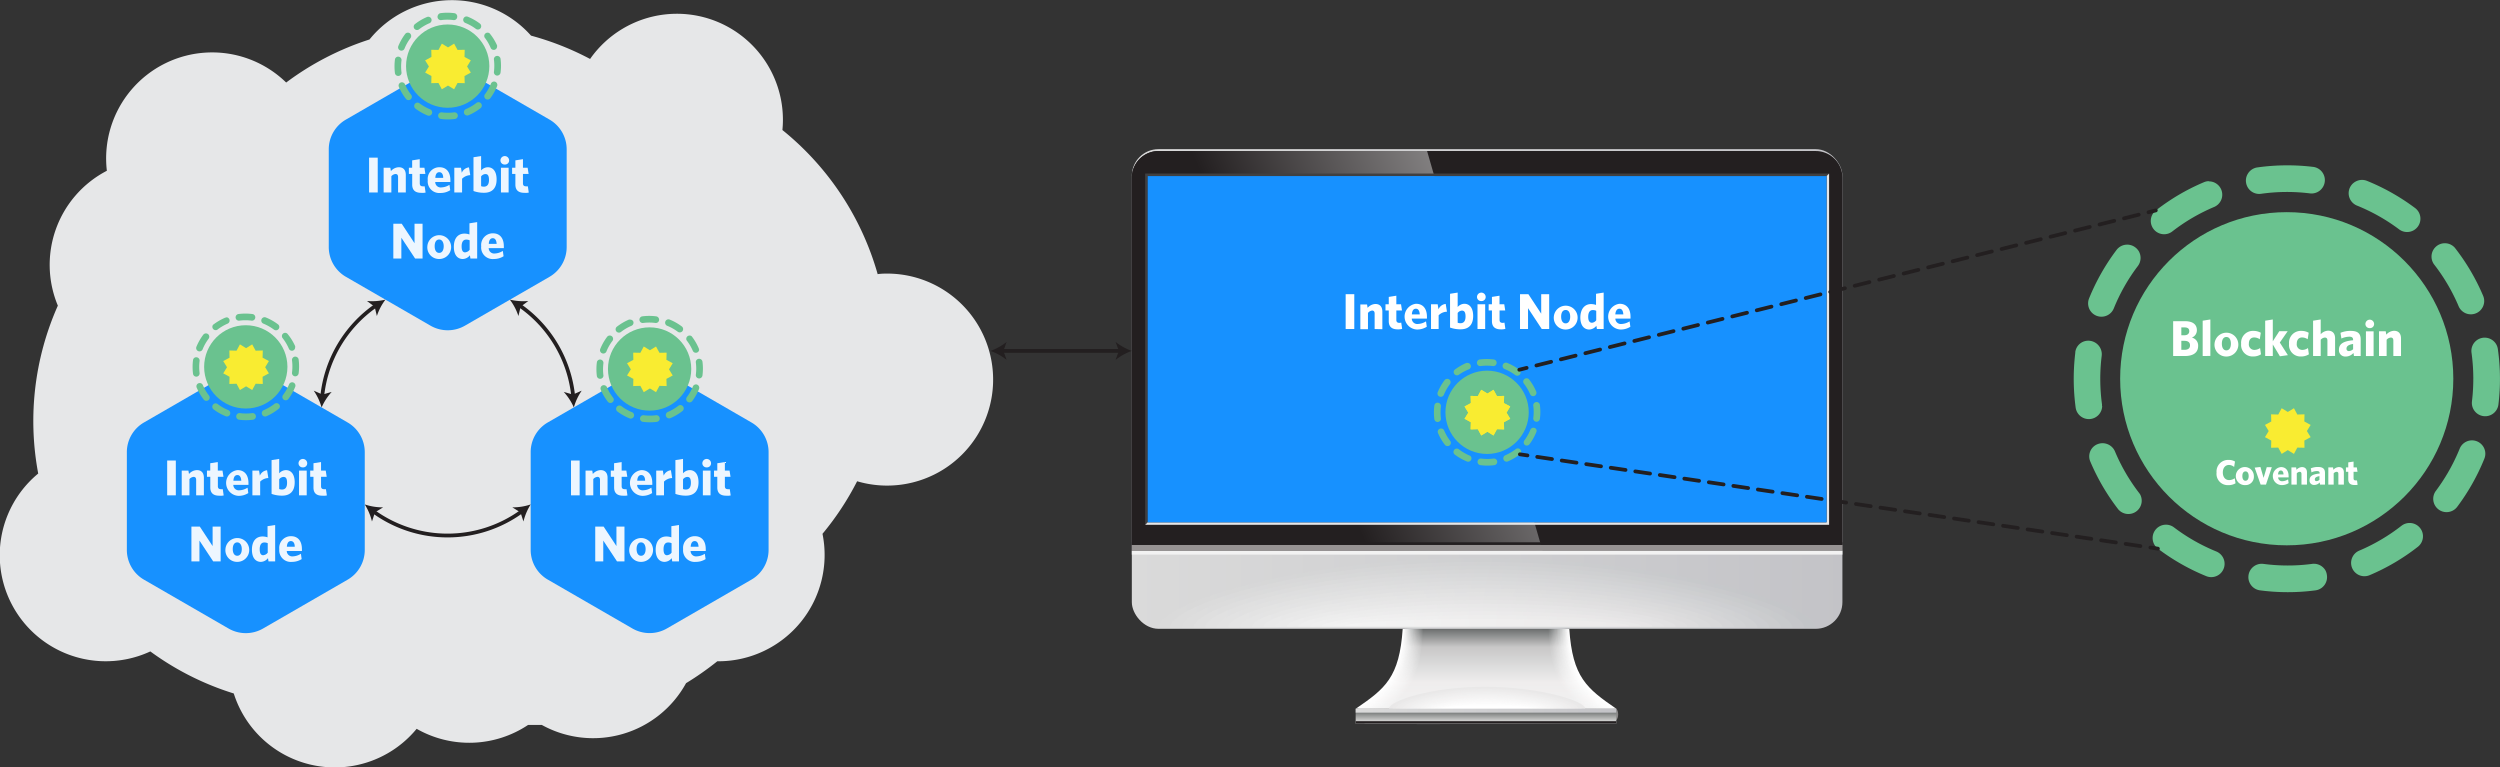 <svg xmlns="http://www.w3.org/2000/svg" xmlns:xlink="http://www.w3.org/1999/xlink" viewBox="0 0 495.26 152"><rect x="0" y="0" width="495.26" height="152" fill="#333333" stroke="none"/><defs><style>.a,.bn{fill:#e6e7e8;}.b{fill:#1791ff;}.c{opacity:0.92;}.d,.h{fill:#fff;}.bq,.br,.bs,.e{fill:none;stroke:#231f20;stroke-miterlimit:10;stroke-width:0.75px;}.aa,.f{fill:#231f20;}.g{fill:#8a8888;}.aa,.ab,.ae,.af,.ag,.ah,.ai,.aj,.ak,.al,.am,.an,.ao,.ap,.aq,.ar,.as,.at,.au,.av,.aw,.ax,.ay,.az,.ba,.bb,.bc,.bd,.be,.bf,.bg,.bh,.bi,.bj,.bk,.bm,.bn,.g,.h,.i,.j,.k,.l,.m,.n,.o,.p,.q,.r,.s,.t,.u,.v,.w,.x{fill-rule:evenodd;}.i{fill:url(#a);}.j{fill:url(#b);}.k{fill:url(#c);}.l{fill:url(#d);}.m{fill:url(#e);}.n{fill:url(#f);}.o{fill:url(#g);}.p{fill:url(#h);}.q{fill:url(#i);}.r{fill:url(#j);}.s{fill:url(#k);}.t{fill:url(#l);}.u{fill:url(#m);}.v{fill:url(#n);}.w{fill:url(#o);}.x{fill:url(#p);}.y{fill:url(#q);}.z{fill:url(#r);}.ab{fill:url(#s);}.ac{fill:#979393;}.ad{fill:#f2f2f2;}.ae{fill:url(#t);}.af{fill:url(#u);}.ag{fill:url(#v);}.ah{fill:url(#w);}.ai{fill:url(#x);}.aj{fill:url(#y);}.ak{fill:url(#z);}.al{fill:url(#aa);}.am{fill:url(#ab);}.an{fill:url(#ac);}.ao{fill:url(#ad);}.ap{fill:url(#ae);}.aq{fill:url(#af);}.ar{fill:url(#ag);}.as{fill:url(#ah);}.at{fill:url(#ai);}.au{fill:url(#aj);}.av{fill:#e9e8e8;}.aw{fill:#eae9e9;}.ax{fill:#ecebeb;}.ay{fill:#edecec;}.az{fill:#efeeee;}.ba{fill:#f0efef;}.bb{fill:#f1f1f1;}.bc{fill:#f3f2f2;}.bd{fill:#f4f3f3;}.be{fill:#f5f5f5;}.bf{fill:#f7f6f6;}.bg{fill:#f8f8f8;}.bh{fill:#faf9f9;}.bi{fill:#fbfbfb;}.bj{fill:#fcfcfc;}.bk{fill:#fefefe;}.bl{fill:url(#ak);}.bm{fill:#404041;}.bo{fill:#6ac28f;}.bp{fill:#f9ec31;}.bq,.br,.bs{stroke-linecap:round;}.br{stroke-dasharray:2.95 1.96;}.bs{stroke-dasharray:3 2;}</style><linearGradient id="a" x1="294.37" y1="124.57" x2="294.37" y2="140.24" gradientUnits="userSpaceOnUse"><stop offset="0" stop-color="#f6f6f6"/><stop offset="0.23" stop-color="#fcfcfc"/><stop offset="0.48" stop-color="#fdfdfd"/><stop offset="0.68" stop-color="#fefefe"/><stop offset="1" stop-color="#fefefe"/></linearGradient><linearGradient id="b" x1="294.37" y1="124.57" x2="294.37" y2="140.24" gradientUnits="userSpaceOnUse"><stop offset="0" stop-color="#ededed"/><stop offset="0.23" stop-color="#f8f8f8"/><stop offset="0.48" stop-color="#fbfbfb"/><stop offset="0.68" stop-color="#fdfdfd"/><stop offset="1" stop-color="#fdfdfd"/></linearGradient><linearGradient id="c" x1="294.37" y1="124.57" x2="294.37" y2="140.24" gradientUnits="userSpaceOnUse"><stop offset="0" stop-color="#e3e4e4"/><stop offset="0.23" stop-color="#f5f5f5"/><stop offset="0.48" stop-color="#f9f9f9"/><stop offset="0.68" stop-color="#fcfcfc"/><stop offset="1" stop-color="#fcfcfc"/></linearGradient><linearGradient id="d" x1="294.37" y1="124.57" x2="294.37" y2="140.24" gradientUnits="userSpaceOnUse"><stop offset="0" stop-color="#dadbdb"/><stop offset="0.23" stop-color="#f1f1f1"/><stop offset="0.48" stop-color="#f7f7f7"/><stop offset="0.68" stop-color="#fbfbfb"/><stop offset="1" stop-color="#fcfcfc"/></linearGradient><linearGradient id="e" x1="294.37" y1="124.57" x2="294.37" y2="140.24" gradientUnits="userSpaceOnUse"><stop offset="0" stop-color="#d1d2d2"/><stop offset="0.23" stop-color="#eee"/><stop offset="0.48" stop-color="#f4f4f4"/><stop offset="0.68" stop-color="#faf9f9"/><stop offset="1" stop-color="#fbfbfb"/></linearGradient><linearGradient id="f" x1="294.37" y1="124.57" x2="294.37" y2="140.24" gradientUnits="userSpaceOnUse"><stop offset="0" stop-color="#c8c9c9"/><stop offset="0.23" stop-color="#eaeaea"/><stop offset="0.48" stop-color="#f2f2f2"/><stop offset="0.68" stop-color="#f9f8f8"/><stop offset="1" stop-color="#fafafa"/></linearGradient><linearGradient id="g" x1="294.37" y1="124.57" x2="294.37" y2="140.24" gradientUnits="userSpaceOnUse"><stop offset="0" stop-color="#bec0c0"/><stop offset="0.23" stop-color="#e7e7e7"/><stop offset="0.48" stop-color="#f0f0f0"/><stop offset="0.68" stop-color="#f8f7f7"/><stop offset="1" stop-color="#f9f9f9"/></linearGradient><linearGradient id="h" x1="294.37" y1="124.57" x2="294.37" y2="140.24" gradientUnits="userSpaceOnUse"><stop offset="0" stop-color="#b5b7b7"/><stop offset="0.23" stop-color="#e3e3e3"/><stop offset="0.48" stop-color="#eee"/><stop offset="0.68" stop-color="#f7f6f6"/><stop offset="1" stop-color="#f8f8f8"/></linearGradient><linearGradient id="i" x1="294.37" y1="124.57" x2="294.37" y2="140.24" gradientUnits="userSpaceOnUse"><stop offset="0" stop-color="#acadad"/><stop offset="0.23" stop-color="#e0e0e0"/><stop offset="0.48" stop-color="#ececec"/><stop offset="0.68" stop-color="#f6f5f5"/><stop offset="1" stop-color="#f7f7f7"/></linearGradient><linearGradient id="j" x1="294.37" y1="124.57" x2="294.37" y2="140.24" gradientUnits="userSpaceOnUse"><stop offset="0" stop-color="#a3a4a4"/><stop offset="0.23" stop-color="#dddcdc"/><stop offset="0.48" stop-color="#eaeaea"/><stop offset="0.68" stop-color="#f5f4f4"/><stop offset="1" stop-color="#f6f6f6"/></linearGradient><linearGradient id="k" x1="294.37" y1="124.57" x2="294.37" y2="140.24" gradientUnits="userSpaceOnUse"><stop offset="0" stop-color="#999b9b"/><stop offset="0.23" stop-color="#d9d9d9"/><stop offset="0.48" stop-color="#e8e8e8"/><stop offset="0.68" stop-color="#f4f3f3"/><stop offset="1" stop-color="#f5f5f5"/></linearGradient><linearGradient id="l" x1="294.37" y1="124.57" x2="294.37" y2="140.24" gradientUnits="userSpaceOnUse"><stop offset="0" stop-color="#909292"/><stop offset="0.23" stop-color="#d6d5d5"/><stop offset="0.48" stop-color="#e6e6e6"/><stop offset="0.68" stop-color="#f3f2f2"/><stop offset="1" stop-color="#f4f4f4"/></linearGradient><linearGradient id="m" x1="294.37" y1="124.57" x2="294.37" y2="140.24" gradientUnits="userSpaceOnUse"><stop offset="0" stop-color="#878989"/><stop offset="0.23" stop-color="#d2d2d2"/><stop offset="0.48" stop-color="#e3e3e3"/><stop offset="0.68" stop-color="#f2f0f0"/><stop offset="1" stop-color="#f4f4f4"/></linearGradient><linearGradient id="n" x1="294.37" y1="124.57" x2="294.37" y2="140.24" gradientUnits="userSpaceOnUse"><stop offset="0" stop-color="#7e8080"/><stop offset="0.23" stop-color="#cfcece"/><stop offset="0.48" stop-color="#e1e1e1"/><stop offset="0.68" stop-color="#f1efef"/><stop offset="1" stop-color="#f3f3f3"/></linearGradient><linearGradient id="o" x1="294.37" y1="124.57" x2="294.37" y2="140.24" gradientUnits="userSpaceOnUse"><stop offset="0" stop-color="#747777"/><stop offset="0.23" stop-color="#cbcbcb"/><stop offset="0.48" stop-color="#dfdfdf"/><stop offset="0.68" stop-color="#f0eeee"/><stop offset="1" stop-color="#f2f2f2"/></linearGradient><linearGradient id="p" x1="294.37" y1="124.57" x2="294.37" y2="140.24" gradientUnits="userSpaceOnUse"><stop offset="0" stop-color="#6b6e6e"/><stop offset="0.23" stop-color="#c8c7c7"/><stop offset="0.48" stop-color="#ddd"/><stop offset="0.68" stop-color="#efeded"/><stop offset="1" stop-color="#f1f1f1"/></linearGradient><linearGradient id="q" x1="294.37" y1="140.85" x2="294.37" y2="143.33" gradientUnits="userSpaceOnUse"><stop offset="0" stop-color="#6b6e6e"/><stop offset="1" stop-color="#eaeae8"/></linearGradient><linearGradient id="r" x1="224.22" y1="77.06" x2="366.16" y2="77.06" gradientUnits="userSpaceOnUse"><stop offset="0" stop-color="#dadada"/><stop offset="1" stop-color="#c3c3c7"/></linearGradient><linearGradient id="s" x1="255.74" y1="74.52" x2="347.06" y2="33.87" gradientUnits="userSpaceOnUse"><stop offset="0" stop-color="#231f20"/><stop offset="1" stop-color="#fff"/></linearGradient><linearGradient id="t" x1="232.13" y1="117.48" x2="358.91" y2="117.48" gradientUnits="userSpaceOnUse"><stop offset="0" stop-color="#dadada"/><stop offset="1" stop-color="#c3c5c8"/></linearGradient><linearGradient id="u" x1="234.18" y1="117.84" x2="356.43" y2="117.84" gradientUnits="userSpaceOnUse"><stop offset="0" stop-color="#dcdcdc"/><stop offset="1" stop-color="#c6c7ca"/></linearGradient><linearGradient id="v" x1="236.24" y1="118.21" x2="353.97" y2="118.21" gradientUnits="userSpaceOnUse"><stop offset="0" stop-color="#ddd"/><stop offset="1" stop-color="#c8cacc"/></linearGradient><linearGradient id="w" x1="238.31" y1="118.57" x2="351.52" y2="118.57" gradientUnits="userSpaceOnUse"><stop offset="0" stop-color="#dfdfdf"/><stop offset="1" stop-color="#cbccce"/></linearGradient><linearGradient id="x" x1="240.39" y1="118.94" x2="349.08" y2="118.94" gradientUnits="userSpaceOnUse"><stop offset="0" stop-color="#e1e1e1"/><stop offset="1" stop-color="#cdced1"/></linearGradient><linearGradient id="y" x1="242.48" y1="119.3" x2="346.66" y2="119.3" gradientUnits="userSpaceOnUse"><stop offset="0" stop-color="#e2e2e2"/><stop offset="1" stop-color="#d0d1d3"/></linearGradient><linearGradient id="z" x1="244.59" y1="119.67" x2="344.26" y2="119.67" gradientUnits="userSpaceOnUse"><stop offset="0" stop-color="#e4e4e4"/><stop offset="1" stop-color="#d2d3d5"/></linearGradient><linearGradient id="aa" x1="246.71" y1="120.04" x2="341.87" y2="120.04" gradientUnits="userSpaceOnUse"><stop offset="0" stop-color="#e5e5e5"/><stop offset="1" stop-color="#d5d5d7"/></linearGradient><linearGradient id="ab" x1="248.85" y1="120.4" x2="339.49" y2="120.4" gradientUnits="userSpaceOnUse"><stop offset="0" stop-color="#e7e7e7"/><stop offset="1" stop-color="#d8d8d9"/></linearGradient><linearGradient id="ac" x1="250.99" y1="120.77" x2="337.12" y2="120.77" gradientUnits="userSpaceOnUse"><stop offset="0" stop-color="#e9e9e9"/><stop offset="1" stop-color="#dadadb"/></linearGradient><linearGradient id="ad" x1="253.15" y1="121.13" x2="334.77" y2="121.13" gradientUnits="userSpaceOnUse"><stop offset="0" stop-color="#eaeaea"/><stop offset="1" stop-color="#dddcdd"/></linearGradient><linearGradient id="ae" x1="255.33" y1="121.5" x2="332.44" y2="121.5" gradientUnits="userSpaceOnUse"><stop offset="0" stop-color="#ececec"/><stop offset="1" stop-color="#dfdedf"/></linearGradient><linearGradient id="af" x1="257.51" y1="121.86" x2="330.12" y2="121.86" gradientUnits="userSpaceOnUse"><stop offset="0" stop-color="#eee"/><stop offset="1" stop-color="#e2e1e2"/></linearGradient><linearGradient id="ag" x1="259.71" y1="122.23" x2="327.81" y2="122.23" gradientUnits="userSpaceOnUse"><stop offset="0" stop-color="#efefef"/><stop offset="1" stop-color="#e4e3e4"/></linearGradient><linearGradient id="ah" x1="261.92" y1="122.59" x2="325.52" y2="122.59" gradientUnits="userSpaceOnUse"><stop offset="0" stop-color="#f1f1f1"/><stop offset="1" stop-color="#e7e5e6"/></linearGradient><linearGradient id="ai" x1="264.14" y1="122.96" x2="323.24" y2="122.96" gradientUnits="userSpaceOnUse"><stop offset="0" stop-color="#f2f2f2"/><stop offset="1" stop-color="#e9e8e8"/></linearGradient><linearGradient id="aj" x1="266.38" y1="123.32" x2="320.98" y2="123.32" gradientUnits="userSpaceOnUse"><stop offset="0" stop-color="#f4f4f4"/><stop offset="1" stop-color="#eceaea"/></linearGradient><linearGradient id="ak" x1="268.56" y1="140.8" x2="320.62" y2="140.8" xlink:href="#r"/></defs><title>covenant-nodes</title><path class="a" d="M176,54.2c-.72,0-1.43,0-2.13.11A56.45,56.45,0,0,0,155,25.76c.06-.66.1-1.32.1-2a21,21,0,0,0-38.2-12.08A56.34,56.34,0,0,0,105.2,7.06a21,21,0,0,0-32,.76,56.29,56.29,0,0,0-16.51,8.53A21,21,0,0,0,21.17,33.83a21,21,0,0,0-9.71,26.72A56.21,56.21,0,0,0,7.57,93.81a21,21,0,0,0,22.21,35.24,56.13,56.13,0,0,0,16.53,8.33,21,21,0,0,0,36.23,7,21,21,0,0,0,22.08-.77c.61,0,1.23,0,1.85,0l.86,0a21,21,0,0,0,28.58-8.27A58.45,58.45,0,0,0,142.1,131h.24a21.06,21.06,0,0,0,20.6-25.25,56.28,56.28,0,0,0,6.86-10.41A21,21,0,1,0,176,54.2Z"/><path class="b" d="M108.86,23.69,92.1,14a6.84,6.84,0,0,0-6.81,0L68.53,23.69a6.79,6.79,0,0,0-3.4,5.89V48.94a6.81,6.81,0,0,0,3.4,5.9l16.76,9.68a6.84,6.84,0,0,0,6.81,0l16.76-9.68a6.81,6.81,0,0,0,3.4-5.9V29.58A6.79,6.79,0,0,0,108.86,23.69Z"/><g class="c"><path class="d" d="M73.12,38.13v-6.9h1.71v6.9Z"/><path class="d" d="M78.86,38.13V35.06c0-.35-.14-.59-.5-.59a1.22,1.22,0,0,0-.83.44v3.22H76v-4.9h1.33l.11.67A2.15,2.15,0,0,1,79,33.13c.91,0,1.39.56,1.39,1.52v3.48Z"/><path class="d" d="M83.44,38.2c-1,0-1.78-.38-1.78-1.63V34.46H81V33.23h.65V31.77l1.5-.24v1.7h.93l.19,1.23H83.16v1.87c0,.39.2.58.6.58a1.44,1.44,0,0,0,.37,0l.18,1.24A2.88,2.88,0,0,1,83.44,38.2Z"/><path class="d" d="M87.26,38.23a2.3,2.3,0,0,1-2.52-2.53,2.31,2.31,0,0,1,2.31-2.57c1.51,0,2.17,1.12,2.17,2.54a3.68,3.68,0,0,1,0,.39h-3a1.08,1.08,0,0,0,1.21,1.07,3.18,3.18,0,0,0,1.61-.52l.15,1.07A3.55,3.55,0,0,1,87.26,38.23Zm-1-3h1.54c0-.74-.31-1.12-.77-1.12S86.28,34.47,86.24,35.23Z"/><path class="d" d="M91.54,35.41v2.72H90v-4.9h1.32l.16,1a1.73,1.73,0,0,1,1.43-1.07l.25,1.54A2.41,2.41,0,0,0,91.54,35.41Z"/><path class="d" d="M95.9,38.19a6,6,0,0,1-2.1-.35V31.15l1.51-.24v2.86a1.82,1.82,0,0,1,1.31-.64c1,0,1.76.76,1.76,2.42C98.38,37.37,97.41,38.19,95.9,38.19Zm.24-3.71a1.14,1.14,0,0,0-.83.47v1.93a1.47,1.47,0,0,0,.56.1c.58,0,1-.36,1-1.33S96.57,34.48,96.14,34.48Z"/><path class="d" d="M100,32.59a.81.81,0,0,1-.86-.81.86.86,0,0,1,1.72,0A.8.8,0,0,1,100,32.59Zm-.76,5.54v-4.9h1.52v4.9Z"/><path class="d" d="M103.88,38.2c-1,0-1.78-.38-1.78-1.63V34.46h-.65V33.23h.65V31.77l1.5-.24v1.7h.93l.19,1.23H103.6v1.87c0,.39.2.58.6.58a1.44,1.44,0,0,0,.37,0l.18,1.24A2.88,2.88,0,0,1,103.88,38.2Z"/><path class="d" d="M82.23,51.21l-2.72-4.12v4.12H77.92V44.32h1.66l2.54,3.86V44.32h1.59v6.89Z"/><path class="d" d="M87,51.31a2.31,2.31,0,0,1-2.34-2.53A2.36,2.36,0,1,1,87,51.31Zm0-3.86c-.58,0-.89.52-.89,1.32s.32,1.33.89,1.33.9-.53.9-1.32S87.55,47.45,87,47.45Z"/><path class="d" d="M92,46.28a2.93,2.93,0,0,1,1,.17V44.24L94.53,44v7.21H93.19l-.1-.64a1.86,1.86,0,0,1-1.41.74c-1,0-1.77-.75-1.77-2.4C89.91,47,90.9,46.28,92,46.28Zm.2,3.7a1.18,1.18,0,0,0,.84-.5V47.61a1.5,1.5,0,0,0-.71-.14c-.5,0-.88.39-.88,1.33S91.75,50,92.18,50Z"/><path class="d" d="M97.85,51.31a2.29,2.29,0,0,1-2.52-2.52,2.31,2.31,0,0,1,2.31-2.57c1.51,0,2.17,1.12,2.17,2.54a3.68,3.68,0,0,1,0,.39h-3A1.08,1.08,0,0,0,98,50.22a3.18,3.18,0,0,0,1.61-.52l.15,1.06A3.55,3.55,0,0,1,97.85,51.31Zm-1-3h1.54c-.05-.74-.31-1.12-.77-1.12S96.87,47.56,96.83,48.32Z"/></g><path class="b" d="M148.86,83.69,132.1,74a6.84,6.84,0,0,0-6.81,0l-16.76,9.68a6.79,6.79,0,0,0-3.4,5.89v19.36a6.81,6.81,0,0,0,3.4,5.9l16.76,9.68a6.84,6.84,0,0,0,6.81,0l16.76-9.68a6.81,6.81,0,0,0,3.4-5.9V89.58A6.79,6.79,0,0,0,148.86,83.69Z"/><g class="c"><path class="d" d="M113.12,98.13v-6.9h1.71v6.9Z"/><path class="d" d="M118.86,98.13V95.06c0-.35-.14-.59-.5-.59a1.22,1.22,0,0,0-.83.44v3.22H116v-4.9h1.33l.11.67a2.15,2.15,0,0,1,1.53-.77c.91,0,1.39.56,1.39,1.52v3.48Z"/><path class="d" d="M123.44,98.2c-1,0-1.78-.38-1.78-1.63V94.46H121V93.23h.65V91.77l1.5-.24v1.7h.93l.19,1.23h-1.12v1.87c0,.39.2.58.6.58a1.44,1.44,0,0,0,.37,0l.18,1.24A2.88,2.88,0,0,1,123.44,98.2Z"/><path class="d" d="M127.26,98.23a2.56,2.56,0,0,1-.21-5.1c1.51,0,2.17,1.12,2.17,2.54a3.68,3.68,0,0,1,0,.39h-3a1.08,1.08,0,0,0,1.21,1.07,3.18,3.18,0,0,0,1.61-.52l.15,1.07A3.55,3.55,0,0,1,127.26,98.23Zm-1-3h1.54c0-.74-.31-1.12-.77-1.12S126.28,94.47,126.24,95.23Z"/><path class="d" d="M131.54,95.41v2.72H130v-4.9h1.32l.16,1a1.73,1.73,0,0,1,1.43-1.07l.25,1.54A2.41,2.41,0,0,0,131.54,95.41Z"/><path class="d" d="M135.9,98.19a6,6,0,0,1-2.1-.35V91.15l1.51-.24v2.86a1.82,1.82,0,0,1,1.31-.64c1,0,1.76.76,1.76,2.42C138.38,97.37,137.41,98.19,135.9,98.19Zm.24-3.71a1.14,1.14,0,0,0-.83.47v1.93a1.47,1.47,0,0,0,.56.1c.58,0,1-.36,1-1.33S136.57,94.48,136.14,94.48Z"/><path class="d" d="M140,92.59a.81.81,0,0,1-.86-.81.86.86,0,0,1,1.72,0A.8.8,0,0,1,140,92.59Zm-.76,5.54v-4.9h1.52v4.9Z"/><path class="d" d="M143.88,98.2c-1,0-1.78-.38-1.78-1.63V94.46h-.65V93.23h.65V91.77l1.5-.24v1.7h.93l.19,1.23H143.6v1.87c0,.39.2.58.6.58a1.44,1.44,0,0,0,.37,0l.18,1.24A2.88,2.88,0,0,1,143.88,98.2Z"/><path class="d" d="M122.23,111.21l-2.72-4.12v4.12h-1.59v-6.89h1.66l2.54,3.86v-3.86h1.59v6.89Z"/><path class="d" d="M127,111.31a2.31,2.31,0,0,1-2.34-2.53,2.36,2.36,0,1,1,2.34,2.53Zm0-3.86c-.58,0-.89.52-.89,1.32s.32,1.33.89,1.33.9-.53.9-1.32S127.55,107.45,127,107.45Z"/><path class="d" d="M132,106.28a2.93,2.93,0,0,1,1,.17v-2.21l1.51-.24v7.21h-1.34l-.1-.64a1.86,1.86,0,0,1-1.41.74c-1,0-1.77-.75-1.77-2.4C129.91,107,130.9,106.28,132,106.28Zm.2,3.7a1.18,1.18,0,0,0,.84-.5v-1.87a1.5,1.5,0,0,0-.71-.14c-.5,0-.88.39-.88,1.33S131.75,110,132.18,110Z"/><path class="d" d="M137.85,111.31a2.29,2.29,0,0,1-2.52-2.52,2.31,2.31,0,0,1,2.31-2.57c1.51,0,2.17,1.12,2.17,2.54a3.68,3.68,0,0,1,0,.39h-3a1.08,1.08,0,0,0,1.21,1.07,3.18,3.18,0,0,0,1.61-.52l.15,1.06A3.55,3.55,0,0,1,137.85,111.31Zm-1-3h1.54c-.05-.74-.31-1.12-.77-1.12S136.87,107.56,136.83,108.32Z"/></g><path class="e" d="M74.44,60.56a25,25,0,0,0-10.6,17.89"/><path class="f" d="M76.36,59.36a11.68,11.68,0,0,1-3.66.27l1.52,1.13.44,1.85A11,11,0,0,1,76.36,59.36Z"/><path class="f" d="M63.71,80.72a11.31,11.31,0,0,0-1.56-3.33l1.74.77,1.82-.52A11.35,11.35,0,0,0,63.71,80.72Z"/><path class="e" d="M113.55,78.45A25,25,0,0,0,103,60.56"/><path class="f" d="M113.68,80.72a11.31,11.31,0,0,1,1.56-3.33l-1.74.77-1.82-.52A11.35,11.35,0,0,1,113.68,80.72Z"/><path class="f" d="M101,59.36a11.68,11.68,0,0,0,3.66.27l-1.52,1.13-.44,1.85A11,11,0,0,0,101,59.36Z"/><path class="e" d="M74,101.34a25,25,0,0,0,29.32,0"/><path class="f" d="M72.26,99.93a11.35,11.35,0,0,1,1.43,3.38l.59-1.8,1.61-1A11.19,11.19,0,0,1,72.26,99.93Z"/><path class="f" d="M105.13,99.93a11.35,11.35,0,0,0-1.43,3.38l-.59-1.8-1.61-1A11.19,11.19,0,0,0,105.13,99.93Z"/><path class="b" d="M68.86,83.69,52.1,74a6.84,6.84,0,0,0-6.81,0L28.53,83.69a6.79,6.79,0,0,0-3.4,5.89v19.36a6.81,6.81,0,0,0,3.4,5.9l16.76,9.68a6.84,6.84,0,0,0,6.81,0l16.76-9.68a6.81,6.81,0,0,0,3.4-5.9V89.58A6.79,6.79,0,0,0,68.86,83.69Z"/><g class="c"><path class="d" d="M33.12,98.13v-6.9h1.71v6.9Z"/><path class="d" d="M38.86,98.13V95.06c0-.35-.14-.59-.5-.59a1.22,1.22,0,0,0-.83.44v3.22H36v-4.9h1.33l.11.67A2.15,2.15,0,0,1,39,93.13c.91,0,1.39.56,1.39,1.52v3.48Z"/><path class="d" d="M43.44,98.2c-1,0-1.78-.38-1.78-1.63V94.46H41V93.23h.65V91.77l1.5-.24v1.7h.93l.19,1.23H43.16v1.87c0,.39.2.58.6.58a1.44,1.44,0,0,0,.37,0l.18,1.24A2.88,2.88,0,0,1,43.44,98.2Z"/><path class="d" d="M47.26,98.23a2.56,2.56,0,0,1-.21-5.1c1.51,0,2.17,1.12,2.17,2.54a3.68,3.68,0,0,1,0,.39h-3a1.08,1.08,0,0,0,1.21,1.07,3.18,3.18,0,0,0,1.61-.52l.15,1.07A3.55,3.55,0,0,1,47.26,98.23Zm-1-3h1.54c-.05-.74-.31-1.12-.77-1.12S46.28,94.47,46.24,95.23Z"/><path class="d" d="M51.54,95.41v2.72H50v-4.9h1.32l.16,1a1.73,1.73,0,0,1,1.43-1.07l.25,1.54A2.41,2.41,0,0,0,51.54,95.41Z"/><path class="d" d="M55.9,98.19a6,6,0,0,1-2.1-.35V91.15l1.51-.24v2.86a1.82,1.82,0,0,1,1.31-.64c1,0,1.76.76,1.76,2.42C58.38,97.37,57.41,98.19,55.9,98.19Zm.24-3.71a1.14,1.14,0,0,0-.83.47v1.93a1.47,1.47,0,0,0,.56.1c.58,0,1-.36,1-1.33S56.57,94.48,56.14,94.48Z"/><path class="d" d="M60,92.59a.81.81,0,0,1-.86-.81.86.86,0,0,1,1.72,0A.8.8,0,0,1,60,92.59Zm-.76,5.54v-4.9h1.52v4.9Z"/><path class="d" d="M63.88,98.2c-1.05,0-1.78-.38-1.78-1.63V94.46h-.65V93.23h.65V91.77l1.5-.24v1.7h.93l.19,1.23H63.6v1.87c0,.39.2.58.6.58a1.44,1.44,0,0,0,.37,0l.18,1.24A2.88,2.88,0,0,1,63.88,98.2Z"/><path class="d" d="M42.23,111.21l-2.72-4.12v4.12H37.92v-6.89h1.66l2.54,3.86v-3.86h1.59v6.89Z"/><path class="d" d="M47,111.31a2.31,2.31,0,0,1-2.34-2.53A2.36,2.36,0,1,1,47,111.31Zm0-3.86c-.58,0-.89.52-.89,1.32s.32,1.33.89,1.33.9-.53.9-1.32S47.55,107.45,47,107.45Z"/><path class="d" d="M52,106.28a2.93,2.93,0,0,1,1,.17v-2.21l1.51-.24v7.21H53.19l-.1-.64a1.86,1.86,0,0,1-1.41.74c-1,0-1.77-.75-1.77-2.4C49.91,107,50.9,106.28,52,106.28Zm.2,3.7a1.18,1.18,0,0,0,.84-.5v-1.87a1.5,1.5,0,0,0-.71-.14c-.5,0-.88.39-.88,1.33S51.75,110,52.18,110Z"/><path class="d" d="M57.85,111.31a2.29,2.29,0,0,1-2.52-2.52,2.31,2.31,0,0,1,2.31-2.57c1.51,0,2.17,1.12,2.17,2.54a3.68,3.68,0,0,1,0,.39h-3A1.08,1.08,0,0,0,58,110.22a3.18,3.18,0,0,0,1.61-.52l.15,1.06A3.55,3.55,0,0,1,57.85,111.31Zm-1-3h1.54c0-.74-.31-1.12-.77-1.12S56.87,107.56,56.83,108.32Z"/></g><path class="g" d="M319.82,140.27c1,0,1,2.5,0,2.55-16.55.8-32.61.6-49.13.6-1,0-1-1.86,0-1.94C287.18,140.06,303.34,140.27,319.82,140.27Z"/><path class="h" d="M268.56,140.41c5.88-4,8.67-6.22,9.32-15.84h33c.65,9.62,3.44,11.79,9.32,15.84Z"/><path class="i" d="M269,140.41c5.8-4,8.54-6.22,9.18-15.84h32.48c.65,9.62,3.39,11.79,9.18,15.84Z"/><path class="j" d="M269.35,140.41c5.7-4,8.4-6.22,9-15.84h32c.64,9.62,3.34,11.79,9,15.84Z"/><path class="k" d="M269.74,140.41c5.61-4,8.27-6.22,8.9-15.84h31.47c.62,9.62,3.28,11.79,8.89,15.84Z"/><path class="l" d="M270.14,140.41c5.52-4,8.13-6.22,8.75-15.84h31c.61,9.62,3.23,11.79,8.75,15.84Z"/><path class="m" d="M270.53,140.41c5.43-4,8-6.22,8.61-15.84h30.47c.6,9.62,3.17,11.79,8.6,15.84Z"/><path class="n" d="M270.93,140.41c5.34-4,7.87-6.22,8.46-15.84h30c.6,9.62,3.13,11.79,8.47,15.84Z"/><path class="o" d="M271.32,140.41c5.25-4,7.74-6.22,8.32-15.84H309.1c.59,9.62,3.07,11.79,8.33,15.84Z"/><path class="p" d="M271.72,140.41c5.16-4,7.6-6.22,8.18-15.84h29c.57,9.62,3,11.79,8.18,15.84Z"/><path class="q" d="M272.11,140.41c5.07-4,7.47-6.22,8-15.84H308.6c.56,9.62,3,11.79,8,15.84Z"/><path class="r" d="M272.5,140.41c5-4,7.35-6.22,7.9-15.84h28c.55,9.62,2.91,11.79,7.89,15.84Z"/><path class="s" d="M272.9,140.41c4.89-4,7.21-6.22,7.75-15.84h27.44c.55,9.62,2.87,11.79,7.76,15.84Z"/><path class="t" d="M273.29,140.41c4.81-4,7.08-6.22,7.61-15.84h26.94c.54,9.62,2.81,11.79,7.61,15.84Z"/><path class="u" d="M273.69,140.41c4.71-4,6.94-6.22,7.47-15.84h26.43c.52,9.62,2.76,11.79,7.47,15.84Z"/><path class="v" d="M274.08,140.41c4.63-4,6.81-6.22,7.33-15.84h25.93c.51,9.62,2.7,11.79,7.32,15.84Z"/><path class="w" d="M274.48,140.41c4.53-4,6.68-6.22,7.18-15.84h25.43c.5,9.62,2.65,11.79,7.18,15.84Z"/><path class="x" d="M274.87,140.41c4.44-4,6.55-6.22,7-15.84h24.92c.5,9.62,2.6,11.79,7.05,15.84Z"/><rect class="y" x="268.56" y="140.41" width="51.63" height="2.94"/><rect class="z" x="224.22" y="29.55" width="140.77" height="95.02" rx="5.28" ry="5.28"/><path class="aa" d="M229.5,29.92H359.71A5.3,5.3,0,0,1,365,35.2v73.91H224.22V35.2A5.3,5.3,0,0,1,229.5,29.92Z"/><path class="ab" d="M229.5,29.92h53.21l22.88,79.19H224.22V35.2A5.3,5.3,0,0,1,229.5,29.92Z"/><rect class="ac" x="224.22" y="107.94" width="140.77" height="1.16"/><rect class="ad" x="224.22" y="109.11" width="140.77" height="0.76"/><path class="ae" d="M293.26,110.56c35.95,0,66.45,9,66.45,13.84H229.49C229.49,119.53,257.31,110.56,293.26,110.56Z"/><path class="af" d="M293.34,111.31c34.68,0,64.06,8.45,64.06,13.07H231.8C231.8,119.76,258.67,111.31,293.34,111.31Z"/><path class="ag" d="M293.43,112.06c33.4,0,61.66,7.93,61.66,12.29h-121C234.12,120,260,112.06,293.43,112.06Z"/><path class="ah" d="M293.51,112.82c32.13,0,59.27,7.4,59.27,11.51H236.43C236.43,120.22,261.39,112.82,293.51,112.82Z"/><path class="ai" d="M293.6,113.57c30.84,0,56.87,6.89,56.87,10.74H238.74C238.74,120.46,262.75,113.57,293.6,113.57Z"/><path class="aj" d="M293.68,114.33c29.57,0,54.47,6.36,54.47,10H241.05C241.05,120.69,264.11,114.33,293.68,114.33Z"/><path class="ak" d="M293.76,115.08c28.3,0,52.08,5.84,52.08,9.18H243.36C243.36,120.92,265.47,115.08,293.76,115.08Z"/><path class="al" d="M293.85,115.83c27,0,49.68,5.33,49.68,8.41H245.68C245.68,121.16,266.83,115.83,293.85,115.83Z"/><path class="am" d="M293.93,116.59c25.74,0,47.29,4.8,47.29,7.62H248C248,121.39,268.19,116.59,293.93,116.59Z"/><path class="an" d="M294,117.34c24.46,0,44.89,4.28,44.89,6.85H250.3C250.3,121.62,269.55,117.34,294,117.34Z"/><path class="ao" d="M294.1,118.1c23.19,0,42.49,3.75,42.49,6.07h-84C252.61,121.85,270.91,118.1,294.1,118.1Z"/><path class="ap" d="M294.18,118.85c21.91,0,40.1,3.24,40.1,5.29H254.92C254.92,122.09,272.27,118.85,294.18,118.85Z"/><path class="aq" d="M294.27,119.6c20.63,0,37.7,2.72,37.7,4.52H257.24C257.24,122.32,273.63,119.6,294.27,119.6Z"/><path class="ar" d="M294.35,120.36c19.36,0,35.31,2.19,35.31,3.74H259.55C259.55,122.55,275,120.36,294.35,120.36Z"/><path class="as" d="M294.44,121.11c18.08,0,32.91,1.67,32.91,3H261.86C261.86,122.78,276.35,121.11,294.44,121.11Z"/><path class="at" d="M294.52,121.87c16.8,0,30.52,1.15,30.52,2.18H264.17C264.17,123,277.72,121.87,294.52,121.87Z"/><path class="au" d="M294.6,122.62c15.53,0,28.12.63,28.12,1.41H266.48C266.48,123.25,279.08,122.62,294.6,122.62Z"/><path class="av" d="M294.2,136.05c10.74,0,19.85,2.81,19.85,4.34H275.16C275.16,138.86,283.46,136.05,294.2,136.05Z"/><path class="aw" d="M294.23,136.29c10.35,0,19.13,2.64,19.13,4.09H275.85C275.85,138.93,283.87,136.29,294.23,136.29Z"/><path class="ax" d="M294.25,136.52c10,0,18.42,2.49,18.42,3.85H276.54C276.54,139,284.28,136.52,294.25,136.52Z"/><path class="ay" d="M294.28,136.76c9.59,0,17.7,2.32,17.7,3.61H277.23C277.23,139.08,284.68,136.76,294.28,136.76Z"/><path class="az" d="M294.3,137c9.22,0,17,2.16,17,3.37H277.92C277.92,139.15,285.09,137,294.3,137Z"/><path class="ba" d="M294.33,137.23c8.83,0,16.27,2,16.27,3.12h-32C278.61,139.22,285.5,137.23,294.33,137.23Z"/><path class="bb" d="M294.35,137.46c8.45,0,15.56,1.83,15.56,2.88H279.3C279.3,139.29,285.9,137.46,294.35,137.46Z"/><path class="bc" d="M294.38,137.69c8.07,0,14.84,1.68,14.84,2.65H280C280,139.37,286.31,137.69,294.38,137.69Z"/><path class="bd" d="M294.4,137.93c7.69,0,14.13,1.51,14.13,2.4H280.68C280.68,139.44,286.71,137.93,294.4,137.93Z"/><path class="be" d="M294.43,138.16c7.3,0,13.41,1.35,13.41,2.16H281.37C281.37,139.51,287.12,138.16,294.43,138.16Z"/><path class="bf" d="M294.45,138.4c6.93,0,12.7,1.18,12.7,1.91H282.06C282.06,139.58,287.53,138.4,294.45,138.4Z"/><path class="bg" d="M294.48,138.63c6.54,0,12,1,12,1.68h-23.7C282.75,139.65,287.93,138.63,294.48,138.63Z"/><path class="bh" d="M294.5,138.87c6.17,0,11.26.85,11.26,1.43H283.44C283.44,139.72,288.34,138.87,294.5,138.87Z"/><path class="bi" d="M294.53,139.1c5.78,0,10.54.7,10.54,1.19H284.13C284.13,139.8,288.75,139.1,294.53,139.1Z"/><path class="bj" d="M294.55,139.34c5.4,0,9.83.53,9.83.94H284.82C284.82,139.87,289.15,139.34,294.55,139.34Z"/><path class="bk" d="M294.58,139.57c5,0,9.11.37,9.11.7H285.51C285.51,139.94,289.56,139.57,294.58,139.57Z"/><path class="h" d="M294.6,139.8c4.64,0,8.4.21,8.4.47H286.2C286.2,140,290,139.8,294.6,139.8Z"/><rect class="bl" x="268.56" y="140.41" width="51.63" height="0.77"/><rect class="f" x="224.22" y="107.43" width="140.77" height="0.52"/><rect class="f" x="268.56" y="142.87" width="51.63" height="0.48"/><polygon class="bm" points="226.86 103.97 226.86 34.38 362.35 34.38 361.85 34.88 227.36 34.88 227.36 103.47 226.86 103.97"/><polygon class="bn" points="226.86 103.97 227.36 103.47 361.85 103.47 361.85 34.88 362.35 34.38 362.35 103.97 226.86 103.97"/><rect class="b" x="227.36" y="34.88" width="134.49" height="68.59"/><path class="d" d="M266.58,65.18v-6.9h1.71v6.9Z"/><path class="d" d="M272.32,65.18V62.11c0-.35-.14-.59-.5-.59A1.22,1.22,0,0,0,271,62v3.22h-1.51v-4.9h1.33l.11.67a2.15,2.15,0,0,1,1.53-.77c.91,0,1.39.56,1.39,1.52v3.48Z"/><path class="d" d="M276.9,65.25c-1,0-1.78-.38-1.78-1.63V61.51h-.65V60.28h.65V58.82l1.5-.24v1.7h.93l.19,1.23h-1.12v1.87c0,.39.2.58.6.58a1.44,1.44,0,0,0,.37-.05l.18,1.24A2.88,2.88,0,0,1,276.9,65.25Z"/><path class="d" d="M280.72,65.28a2.56,2.56,0,0,1-.21-5.1c1.51,0,2.17,1.12,2.17,2.54a3.68,3.68,0,0,1,0,.39h-3a1.08,1.08,0,0,0,1.21,1.07,3.18,3.18,0,0,0,1.61-.52l.15,1.07A3.55,3.55,0,0,1,280.72,65.28Zm-1-3h1.54c-.05-.74-.31-1.12-.77-1.12S279.74,61.52,279.7,62.28Z"/><path class="d" d="M285,62.46v2.72h-1.51v-4.9h1.32l.16,1a1.73,1.73,0,0,1,1.43-1.07l.25,1.54A2.41,2.41,0,0,0,285,62.46Z"/><path class="d" d="M289.36,65.24a6,6,0,0,1-2.1-.35V58.2l1.51-.24v2.86a1.82,1.82,0,0,1,1.31-.64c1,0,1.76.76,1.76,2.42C291.84,64.42,290.87,65.24,289.36,65.24Zm.24-3.71a1.14,1.14,0,0,0-.83.47v1.93a1.47,1.47,0,0,0,.56.1c.58,0,1-.36,1-1.33S290,61.53,289.6,61.53Z"/><path class="d" d="M293.46,59.64a.81.81,0,0,1-.86-.81.86.86,0,0,1,1.72,0A.8.8,0,0,1,293.46,59.64Zm-.76,5.54v-4.9h1.52v4.9Z"/><path class="d" d="M297.34,65.25c-1,0-1.78-.38-1.78-1.63V61.51h-.65V60.28h.65V58.82l1.5-.24v1.7H298l.19,1.23h-1.12v1.87c0,.39.2.58.6.58a1.44,1.44,0,0,0,.37-.05l.18,1.24A2.88,2.88,0,0,1,297.34,65.25Z"/><path class="d" d="M305.43,65.18l-2.72-4.13v4.13h-1.59v-6.9h1.66l2.54,3.86V58.28h1.58v6.9Z"/><path class="d" d="M310.16,65.28a2.32,2.32,0,0,1-2.34-2.54,2.36,2.36,0,1,1,2.34,2.54Zm0-3.87c-.58,0-.89.52-.89,1.32s.32,1.33.89,1.33.9-.53.9-1.32S310.75,61.41,310.17,61.41Z"/><path class="d" d="M315.18,60.24a2.93,2.93,0,0,1,1,.17V58.2l1.51-.24v7.22h-1.34l-.1-.64a1.89,1.89,0,0,1-1.41.74c-1,0-1.77-.76-1.77-2.41C313.11,61,314.1,60.24,315.18,60.24Zm.2,3.7a1.18,1.18,0,0,0,.84-.5V61.57a1.5,1.5,0,0,0-.71-.14c-.5,0-.88.39-.88,1.33S315,63.94,315.38,63.94Z"/><path class="d" d="M321.05,65.28a2.56,2.56,0,0,1-.21-5.1c1.51,0,2.17,1.12,2.17,2.54a3.68,3.68,0,0,1,0,.39h-3a1.08,1.08,0,0,0,1.21,1.07,3.18,3.18,0,0,0,1.61-.52l.15,1.07A3.55,3.55,0,0,1,321.05,65.28Zm-1-3h1.54c-.05-.74-.31-1.12-.77-1.12S320.07,61.52,320,62.28Z"/><line class="e" x1="198.48" y1="69.52" x2="221.96" y2="69.52"/><path class="f" d="M196.22,69.52a11,11,0,0,1,3.2,1.78l-.64-1.78.64-1.79A11.24,11.24,0,0,1,196.22,69.52Z"/><path class="f" d="M224.22,69.52A11,11,0,0,0,221,71.3l.65-1.78L221,67.73A11.3,11.3,0,0,0,224.22,69.52Z"/><path class="bo" d="M290.75,71.9a.6.6,0,0,0-.26,0,10.83,10.83,0,0,0-2.37,1.39.66.66,0,0,0,.81,1A9.49,9.49,0,0,1,291,73.16a.66.66,0,0,0-.26-1.26Z"/><path class="bo" d="M292.67,71.54a.67.67,0,0,0-.08.42.65.65,0,0,0,.74.56,9.26,9.26,0,0,1,2.41,0,.66.66,0,1,0,.16-1.31,11,11,0,0,0-2.75,0A.67.67,0,0,0,292.67,71.54Z"/><path class="bo" d="M304.38,77.82a.56.56,0,0,0-.05-.25,10.55,10.55,0,0,0-1.4-2.38.64.64,0,0,0-.92-.11.65.65,0,0,0-.12.92,9.49,9.49,0,0,1,1.23,2.08.65.65,0,0,0,.86.35A.66.66,0,0,0,304.38,77.82Z"/><path class="bo" d="M304.35,85.06a.68.68,0,0,0-.32-.28.66.66,0,0,0-.86.37,9.3,9.3,0,0,1-1.19,2.1.66.66,0,0,0,.13.92A.67.67,0,0,0,303,88a10.5,10.5,0,0,0,1.35-2.4A.65.65,0,0,0,304.35,85.06Z"/><path class="bo" d="M304.74,79.74a.62.62,0,0,0-.42-.09.66.66,0,0,0-.57.75,9.26,9.26,0,0,1,0,2.41.66.66,0,0,0,.57.74.68.68,0,0,0,.74-.58,10.55,10.55,0,0,0,0-2.75A.64.64,0,0,0,304.74,79.74Z"/><path class="bo" d="M296.52,91.16a.66.66,0,0,0-.66-.32,9.26,9.26,0,0,1-2.41,0,.66.66,0,0,0-.17,1.31,10.63,10.63,0,0,0,2.76,0,.66.66,0,0,0,.56-.75A.62.62,0,0,0,296.52,91.16Z"/><path class="bo" d="M287.28,75.37a.61.61,0,0,0-.17-.19.67.67,0,0,0-.93.13,10.85,10.85,0,0,0-1.36,2.39.66.66,0,0,0,.36.86.65.65,0,0,0,.86-.36,9.51,9.51,0,0,1,1.2-2.1A.67.67,0,0,0,287.28,75.37Z"/><path class="bo" d="M291.44,90.52a.57.57,0,0,0-.33-.28A9.44,9.44,0,0,1,289,89a.66.66,0,0,0-.8,1.06,10.92,10.92,0,0,0,2.4,1.36.67.67,0,0,0,.86-.36A.65.65,0,0,0,291.44,90.52Z"/><path class="bo" d="M287.35,87.43a.22.22,0,0,0-.05-.08,9.18,9.18,0,0,1-1.2-2.06.68.68,0,0,0-.87-.36.64.64,0,0,0-.36.85l0,0a10.62,10.62,0,0,0,1.37,2.34.67.67,0,0,0,.93.12A.65.65,0,0,0,287.35,87.43Z"/><path class="bo" d="M298,71.93a.68.68,0,0,0-.28.32.65.65,0,0,0,.36.86,9.65,9.65,0,0,1,2.1,1.19.67.67,0,0,0,.93-.13.65.65,0,0,0-.13-.92,10.75,10.75,0,0,0-2.4-1.36A.65.65,0,0,0,298,71.93Z"/><path class="bo" d="M301.36,89.48a.67.67,0,0,0-1.07-.52,9.49,9.49,0,0,1-2.08,1.23.66.66,0,0,0-.35.86.65.65,0,0,0,.87.35A10.49,10.49,0,0,0,301.1,90,.65.65,0,0,0,301.36,89.48Z"/><path class="bo" d="M285.45,83v-.09a9.55,9.55,0,0,1,0-2.39.66.66,0,0,0-.57-.74.63.63,0,0,0-.73.56v0a10.69,10.69,0,0,0,0,2.71.66.66,0,0,0,1.31-.09Z"/><circle class="bo" cx="294.6" cy="81.68" r="8.25"/><polygon class="bp" points="293.44 77.22 294.66 77.97 295.87 77.22 296.55 78.47 297.97 78.43 297.93 79.86 299.18 80.53 298.44 81.75 299.18 82.96 297.93 83.64 297.97 85.06 296.55 85.02 295.87 86.27 294.66 85.53 293.44 86.27 292.77 85.02 291.34 85.06 291.38 83.64 290.13 82.96 290.88 81.75 290.13 80.53 291.38 79.86 291.34 78.43 292.77 78.47 293.44 77.22"/><polygon class="bp" points="293.44 77.22 294.66 77.97 295.87 77.22 296.55 78.47 297.97 78.43 297.93 79.86 299.18 80.53 298.44 81.75 299.18 82.96 297.93 83.64 297.97 85.06 296.55 85.02 295.87 86.27 294.66 85.53 293.44 86.27 292.77 85.02 291.34 85.06 291.38 83.64 290.13 82.96 290.88 81.75 290.13 80.53 291.38 79.86 291.34 78.43 292.77 78.47 293.44 77.22"/><path class="bo" d="M124.84,63.32a.6.6,0,0,0-.26,0,10.71,10.71,0,0,0-2.37,1.4.66.66,0,0,0-.12.92.67.67,0,0,0,.93.12,9.08,9.08,0,0,1,2.08-1.22.67.67,0,0,0,.35-.87A.66.66,0,0,0,124.84,63.32Z"/><path class="bo" d="M126.76,63a.67.67,0,0,0-.08.42.65.65,0,0,0,.74.56,9.34,9.34,0,0,1,2.42,0,.65.65,0,0,0,.73-.57.67.67,0,0,0-.57-.74,10.62,10.62,0,0,0-2.76,0A.66.66,0,0,0,126.76,63Z"/><path class="bo" d="M138.47,69.25a.58.58,0,0,0-.05-.26,10.55,10.55,0,0,0-1.4-2.38.66.66,0,0,0-1,.81,9.49,9.49,0,0,1,1.23,2.08.66.66,0,0,0,1.26-.25Z"/><path class="bo" d="M138.44,76.49a.65.65,0,0,0-.32-.29.67.67,0,0,0-.86.37,9.09,9.09,0,0,1-1.19,2.1.66.66,0,0,0,.13.92.67.67,0,0,0,.93-.13,10.29,10.29,0,0,0,1.35-2.4A.64.64,0,0,0,138.44,76.49Z"/><path class="bo" d="M138.83,71.16a.67.67,0,0,0-.42-.08.65.65,0,0,0-.56.74,9.72,9.72,0,0,1,0,2.41.66.66,0,0,0,.57.74.67.67,0,0,0,.74-.58,10.55,10.55,0,0,0,0-2.75A.66.66,0,0,0,138.83,71.16Z"/><path class="bo" d="M130.61,82.58a.66.66,0,0,0-.66-.32,9.26,9.26,0,0,1-2.41,0,.67.67,0,0,0-.74.57.65.65,0,0,0,.57.74,10.62,10.62,0,0,0,2.76,0,.66.66,0,0,0,.56-.75A.75.75,0,0,0,130.61,82.58Z"/><path class="bo" d="M121.37,66.8a.65.65,0,0,0-.17-.2.67.67,0,0,0-.93.13,10.92,10.92,0,0,0-1.36,2.4.66.66,0,1,0,1.23.49,8.82,8.82,0,0,1,1.19-2.09A.67.67,0,0,0,121.37,66.8Z"/><path class="bo" d="M125.53,81.94a.68.68,0,0,0-.32-.28,9.65,9.65,0,0,1-2.1-1.19.65.65,0,0,0-.92.12.66.66,0,0,0,.12.93,10.53,10.53,0,0,0,2.4,1.36.66.66,0,0,0,.82-.94Z"/><path class="bo" d="M121.45,78.85a.35.35,0,0,1,0-.08,8.85,8.85,0,0,1-1.21-2.06.68.68,0,0,0-.87-.36.65.65,0,0,0-.36.85l0,0a10.78,10.78,0,0,0,1.37,2.34.66.66,0,0,0,1.1-.73Z"/><path class="bo" d="M132.09,63.35a.7.7,0,0,0-.28.33.67.67,0,0,0,.36.86,9.21,9.21,0,0,1,2.1,1.18.67.67,0,0,0,.93-.13.66.66,0,0,0-.13-.92,10.75,10.75,0,0,0-2.4-1.36A.65.65,0,0,0,132.09,63.35Z"/><path class="bo" d="M135.45,80.91a.68.68,0,0,0-.14-.41.66.66,0,0,0-.93-.11,9.45,9.45,0,0,1-2.08,1.22.66.66,0,0,0,.52,1.22,10.27,10.27,0,0,0,2.37-1.4A.66.66,0,0,0,135.45,80.91Z"/><path class="bo" d="M119.54,74.45v-.09a9.48,9.48,0,0,1,0-2.38.67.67,0,0,0-.57-.75.64.64,0,0,0-.73.56v0a10.69,10.69,0,0,0,0,2.71.66.66,0,0,0,1.31-.09Z"/><circle class="bo" cx="128.69" cy="73.1" r="8.25"/><polygon class="bp" points="127.53 68.64 128.75 69.39 129.96 68.64 130.64 69.89 132.06 69.86 132.02 71.28 133.27 71.96 132.53 73.17 133.27 74.38 132.02 75.06 132.06 76.48 130.64 76.44 129.96 77.69 128.75 76.95 127.53 77.69 126.86 76.44 125.44 76.48 125.47 75.06 124.22 74.38 124.97 73.17 124.22 71.96 125.47 71.28 125.44 69.86 126.86 69.89 127.53 68.64"/><path class="bo" d="M84.84,3.32a.6.6,0,0,0-.26.05,10.71,10.71,0,0,0-2.37,1.4.66.66,0,0,0-.12.92.67.67,0,0,0,.93.12A9.08,9.08,0,0,1,85.1,4.59a.67.67,0,0,0,.35-.87A.66.66,0,0,0,84.84,3.32Z"/><path class="bo" d="M86.76,3a.67.67,0,0,0-.08.42.65.65,0,0,0,.74.56,9.34,9.34,0,0,1,2.42,0,.65.65,0,0,0,.73-.57A.67.67,0,0,0,90,2.61a10.62,10.62,0,0,0-2.76,0A.66.66,0,0,0,86.76,3Z"/><path class="bo" d="M98.47,9.25a.58.58,0,0,0,0-.26A10.55,10.55,0,0,0,97,6.61a.66.66,0,0,0-1,.81A9.49,9.49,0,0,1,97.21,9.5a.66.66,0,0,0,1.26-.25Z"/><path class="bo" d="M98.44,16.49a.65.65,0,0,0-.32-.29.67.67,0,0,0-.86.37,9.09,9.09,0,0,1-1.19,2.1.66.66,0,0,0,.13.92.67.67,0,0,0,.93-.13,10.29,10.29,0,0,0,1.35-2.4A.64.64,0,0,0,98.44,16.49Z"/><path class="bo" d="M98.83,11.16a.67.67,0,0,0-.42-.08.65.65,0,0,0-.56.74,9.72,9.72,0,0,1,0,2.41.66.66,0,0,0,.57.74.67.67,0,0,0,.74-.58,10.55,10.55,0,0,0,0-2.75A.66.66,0,0,0,98.83,11.16Z"/><path class="bo" d="M90.61,22.58a.66.66,0,0,0-.66-.32,9.26,9.26,0,0,1-2.41,0,.67.67,0,0,0-.74.57.65.65,0,0,0,.57.74,10.62,10.62,0,0,0,2.76,0,.66.66,0,0,0,.56-.75A.75.75,0,0,0,90.61,22.58Z"/><path class="bo" d="M81.37,6.8a.65.65,0,0,0-.17-.2.67.67,0,0,0-.93.13,10.92,10.92,0,0,0-1.36,2.4.66.66,0,0,0,1.23.49,8.82,8.82,0,0,1,1.19-2.09A.67.67,0,0,0,81.37,6.8Z"/><path class="bo" d="M85.53,21.94a.68.68,0,0,0-.32-.28,9.65,9.65,0,0,1-2.1-1.19.65.65,0,0,0-.92.12.66.66,0,0,0,.12.93,10.53,10.53,0,0,0,2.4,1.36.66.66,0,0,0,.82-.94Z"/><path class="bo" d="M81.45,18.85a.35.35,0,0,1,0-.08,8.85,8.85,0,0,1-1.21-2.06.68.68,0,0,0-.87-.36.65.65,0,0,0-.36.85l0,0a10.78,10.78,0,0,0,1.37,2.34.66.66,0,0,0,1.1-.73Z"/><path class="bo" d="M92.09,3.35a.7.7,0,0,0-.28.33.67.67,0,0,0,.36.86,9.21,9.21,0,0,1,2.1,1.18.67.67,0,0,0,.93-.13.66.66,0,0,0-.13-.92,10.75,10.75,0,0,0-2.4-1.36A.65.65,0,0,0,92.09,3.35Z"/><path class="bo" d="M95.45,20.91a.68.68,0,0,0-.14-.41.66.66,0,0,0-.93-.11,9.45,9.45,0,0,1-2.08,1.22.66.66,0,0,0,.52,1.22,10.27,10.27,0,0,0,2.37-1.4A.66.66,0,0,0,95.45,20.91Z"/><path class="bo" d="M79.54,14.45v-.09a9.48,9.48,0,0,1,0-2.38.67.67,0,0,0-.57-.75.64.64,0,0,0-.73.56v0a10.69,10.69,0,0,0,0,2.71.66.66,0,0,0,1.31-.09Z"/><circle class="bo" cx="88.69" cy="13.1" r="8.25"/><polygon class="bp" points="87.53 8.64 88.75 9.39 89.96 8.64 90.64 9.89 92.06 9.86 92.02 11.28 93.27 11.96 92.53 13.17 93.27 14.38 92.02 15.06 92.06 16.48 90.64 16.44 89.96 17.69 88.75 16.95 87.53 17.69 86.86 16.44 85.44 16.48 85.47 15.06 84.22 14.38 84.97 13.17 84.22 11.96 85.47 11.28 85.44 9.86 86.86 9.89 87.53 8.64"/><path class="bo" d="M44.84,62.9a.63.63,0,0,0-.26.05,11.07,11.07,0,0,0-2.37,1.39.66.66,0,0,0,.81,1,9.49,9.49,0,0,1,2.08-1.23.66.66,0,0,0-.26-1.26Z"/><path class="bo" d="M46.76,62.54a.67.67,0,0,0-.08.42.65.65,0,0,0,.74.56,9.34,9.34,0,0,1,2.42,0,.65.65,0,0,0,.73-.58.65.65,0,0,0-.57-.73,11.08,11.08,0,0,0-2.76,0A.67.67,0,0,0,46.76,62.54Z"/><path class="bo" d="M58.47,68.82a.56.56,0,0,0,0-.25A10.55,10.55,0,0,0,57,66.19a.64.64,0,0,0-.92-.11A.65.65,0,0,0,56,67a9.49,9.49,0,0,1,1.23,2.08.65.65,0,0,0,.86.35A.66.66,0,0,0,58.47,68.82Z"/><path class="bo" d="M58.44,76.06a.68.68,0,0,0-.32-.28.66.66,0,0,0-.86.37,9.3,9.3,0,0,1-1.19,2.1.66.66,0,0,0,.13.92.67.67,0,0,0,.93-.13,10.5,10.5,0,0,0,1.35-2.4A.65.65,0,0,0,58.44,76.06Z"/><path class="bo" d="M58.83,70.74a.61.61,0,0,0-.42-.09.66.66,0,0,0-.56.75,9.72,9.72,0,0,1,0,2.41.66.66,0,0,0,.57.74.68.68,0,0,0,.74-.58,10.55,10.55,0,0,0,0-2.75A.64.64,0,0,0,58.83,70.74Z"/><path class="bo" d="M50.61,82.16a.66.66,0,0,0-.66-.32,9.26,9.26,0,0,1-2.41,0,.66.66,0,0,0-.17,1.31,10.62,10.62,0,0,0,2.76,0,.66.66,0,0,0,.56-.75A.62.62,0,0,0,50.61,82.16Z"/><path class="bo" d="M41.37,66.37a.61.61,0,0,0-.17-.19.67.67,0,0,0-.93.13,10.85,10.85,0,0,0-1.36,2.39.66.66,0,0,0,1.23.5,9.09,9.09,0,0,1,1.19-2.1A.67.67,0,0,0,41.37,66.37Z"/><path class="bo" d="M45.53,81.52a.59.59,0,0,0-.32-.28,9.29,9.29,0,0,1-2.1-1.2.66.66,0,0,0-.92.13.67.67,0,0,0,.12.93,10.92,10.92,0,0,0,2.4,1.36.66.66,0,0,0,.86-.36A.65.65,0,0,0,45.53,81.52Z"/><path class="bo" d="M41.45,78.43l-.05-.08a8.85,8.85,0,0,1-1.21-2.06.68.68,0,0,0-.87-.36.64.64,0,0,0-.36.85l0,0a11,11,0,0,0,1.37,2.34.66.66,0,0,0,1.1-.73Z"/><path class="bo" d="M52.09,62.93a.68.68,0,0,0-.28.32.66.66,0,0,0,.36.86,9.65,9.65,0,0,1,2.1,1.19.67.67,0,0,0,.93-.13.65.65,0,0,0-.13-.92,10.75,10.75,0,0,0-2.4-1.36A.65.65,0,0,0,52.09,62.93Z"/><path class="bo" d="M55.45,80.48A.67.67,0,0,0,54.38,80a9.49,9.49,0,0,1-2.08,1.23.66.66,0,1,0,.52,1.21A10.27,10.27,0,0,0,55.19,81,.65.65,0,0,0,55.45,80.48Z"/><path class="bo" d="M39.54,74a.27.27,0,0,0,0-.09,9.55,9.55,0,0,1,0-2.39.66.66,0,0,0-.57-.74.63.63,0,0,0-.73.56v0a10.69,10.69,0,0,0,0,2.71.65.65,0,0,0,.74.56A.64.64,0,0,0,39.54,74Z"/><circle class="bo" cx="48.69" cy="72.68" r="8.25"/><polygon class="bp" points="47.53 68.22 48.75 68.97 49.96 68.22 50.64 69.47 52.06 69.43 52.02 70.86 53.27 71.53 52.53 72.75 53.27 73.96 52.02 74.64 52.06 76.06 50.64 76.02 49.96 77.27 48.75 76.53 47.53 77.27 46.86 76.02 45.44 76.06 45.47 74.64 44.22 73.96 44.97 72.75 44.22 71.53 45.47 70.86 45.44 69.43 46.86 69.47 47.53 68.22"/><path class="bo" d="M437.6,35.89a2.53,2.53,0,0,0-1,.21,42,42,0,0,0-9.5,5.58,2.64,2.64,0,0,0,3.24,4.17A36.87,36.87,0,0,1,438.63,41a2.64,2.64,0,0,0-1-5.07Z"/><path class="bo" d="M445.28,34.46a2.57,2.57,0,0,0-.33,1.69,2.63,2.63,0,0,0,3,2.24,36.68,36.68,0,0,1,9.65-.08,2.64,2.64,0,0,0,.64-5.25,42.79,42.79,0,0,0-11,.1A2.64,2.64,0,0,0,445.28,34.46Z"/><path class="bo" d="M492.13,59.6a2.64,2.64,0,0,0-.21-1,42.42,42.42,0,0,0-5.59-9.5,2.64,2.64,0,0,0-4.16,3.24,37,37,0,0,1,4.89,8.32,2.64,2.64,0,0,0,5.07-1Z"/><path class="bo" d="M492,88.56a2.67,2.67,0,0,0-1.3-1.13,2.63,2.63,0,0,0-3.43,1.46,37.62,37.62,0,0,1-4.75,8.4,2.64,2.64,0,0,0,4.22,3.17,42.37,42.37,0,0,0,5.42-9.59A2.63,2.63,0,0,0,492,88.56Z"/><path class="bo" d="M493.55,67.25a2.63,2.63,0,0,0-3.93,2.65,37.56,37.56,0,0,1,.08,9.65,2.64,2.64,0,0,0,5.24.64,41.92,41.92,0,0,0-.1-11A2.6,2.6,0,0,0,493.55,67.25Z"/><path class="bo" d="M460.68,113a2.65,2.65,0,0,0-2.65-1.29,36.6,36.6,0,0,1-9.64,0,2.64,2.64,0,0,0-.67,5.24,42,42,0,0,0,11,0,2.64,2.64,0,0,0,2.25-3A2.59,2.59,0,0,0,460.68,113Z"/><path class="bo" d="M423.72,49.8A2.68,2.68,0,0,0,423,49a2.64,2.64,0,0,0-3.7.51,42.44,42.44,0,0,0-5.44,9.59,2.64,2.64,0,0,0,4.89,2,36.77,36.77,0,0,1,4.76-8.39A2.66,2.66,0,0,0,423.72,49.8Z"/><path class="bo" d="M440.35,110.38a2.65,2.65,0,0,0-1.29-1.13,37,37,0,0,1-8.38-4.77,2.64,2.64,0,1,0-3.19,4.21,42.41,42.41,0,0,0,9.58,5.45,2.64,2.64,0,0,0,3.28-3.76Z"/><path class="bo" d="M424,98a2.23,2.23,0,0,0-.2-.3A37.11,37.11,0,0,1,419,89.47,2.68,2.68,0,0,0,415.51,88a2.59,2.59,0,0,0-1.42,3.41l.06.15a42.72,42.72,0,0,0,5.5,9.36A2.64,2.64,0,0,0,424,98Z"/><path class="bo" d="M466.6,36a2.61,2.61,0,0,0-1.13,1.29,2.65,2.65,0,0,0,1.46,3.44,37,37,0,0,1,8.4,4.75,2.64,2.64,0,0,0,3.17-4.22,42.41,42.41,0,0,0-9.59-5.43A2.63,2.63,0,0,0,466.6,36Z"/><path class="bo" d="M480,106.24a2.59,2.59,0,0,0-.56-1.62,2.64,2.64,0,0,0-3.7-.46,37.22,37.22,0,0,1-8.31,4.9,2.64,2.64,0,1,0,2.06,4.86,42.08,42.08,0,0,0,9.5-5.6A2.64,2.64,0,0,0,480,106.24Z"/><path class="bo" d="M416.41,80.43a2.17,2.17,0,0,0,0-.36,37.22,37.22,0,0,1-.06-9.55,2.68,2.68,0,0,0-2.29-3,2.59,2.59,0,0,0-2.94,2.24,1,1,0,0,1,0,.16,42.93,42.93,0,0,0,.08,10.86,2.64,2.64,0,0,0,5.25-.36Z"/><circle class="bo" cx="453.01" cy="75.03" r="33"/><polygon class="bp" points="452.01 80.87 453.22 81.61 454.44 80.87 455.11 82.12 456.53 82.08 456.5 83.5 457.75 84.18 457 85.39 457.75 86.6 456.5 87.28 456.53 88.7 455.11 88.67 454.44 89.92 453.22 89.17 452.01 89.92 451.33 88.67 449.91 88.7 449.95 87.28 448.7 86.6 449.44 85.39 448.7 84.18 449.95 83.5 449.91 82.08 451.33 82.12 452.01 80.87"/><path class="d" d="M432.82,70.53h-2.31v-6.9h2.35c1.57,0,2.35.67,2.35,1.79a1.54,1.54,0,0,1-1,1.46,1.6,1.6,0,0,1,1.25,1.66C435.46,69.87,434.46,70.53,432.82,70.53Zm-.08-5.67h-.61v1.56h.57c.64,0,1-.31,1-.81S433.4,64.86,432.74,64.86Zm0,2.66h-.61V69.3h.63c.69,0,1.09-.29,1.09-.88S433.47,67.52,432.74,67.52Z"/><path class="d" d="M436.36,70.53v-7l1.52-.24v7.22Z"/><path class="d" d="M441.05,70.63a2.32,2.32,0,0,1-2.34-2.54,2.36,2.36,0,1,1,2.34,2.54Zm0-3.87c-.58,0-.89.52-.89,1.32s.32,1.33.89,1.33.9-.53.9-1.32S441.64,66.76,441.06,66.76Z"/><path class="d" d="M446.35,70.62a2.27,2.27,0,0,1-2.37-2.5,2.34,2.34,0,0,1,2.44-2.57,2.88,2.88,0,0,1,1.45.37l-.2,1.29a2,2,0,0,0-1.1-.36c-.62,0-1.06.41-1.06,1.23a1.09,1.09,0,0,0,1.1,1.24,2,2,0,0,0,1.12-.37l.18,1.24A2.84,2.84,0,0,1,446.35,70.62Z"/><path class="d" d="M450.25,68.24v2.29h-1.51v-7l1.51-.24v4.32l1.29-2h1.66l-1.56,2.25,1.6,2.5-1.58.22Z"/><path class="d" d="M455.84,70.62a2.27,2.27,0,0,1-2.37-2.5,2.34,2.34,0,0,1,2.44-2.57,2.88,2.88,0,0,1,1.45.37l-.2,1.29a2,2,0,0,0-1.1-.36c-.62,0-1.06.41-1.06,1.23a1.09,1.09,0,0,0,1.1,1.24,2,2,0,0,0,1.12-.37l.18,1.24A2.84,2.84,0,0,1,455.84,70.62Z"/><path class="d" d="M461.07,70.53V67.46c0-.35-.14-.59-.5-.59a1.22,1.22,0,0,0-.83.44v3.22h-1.51v-7l1.51-.24v2.93a2.07,2.07,0,0,1,1.46-.71c.91,0,1.39.56,1.39,1.52v3.48Z"/><path class="d" d="M466.33,70.53l-.1-.61a2,2,0,0,1-1.54.71,1.24,1.24,0,0,1-1.33-1.36c0-1.15.88-1.69,2.8-1.86v-.09c0-.43-.24-.62-.74-.62a3.85,3.85,0,0,0-1.58.37l-.18-1.14a5.08,5.08,0,0,1,2-.38c1.35,0,2,.45,2,1.7v3.28Zm-.17-2.39c-1,.16-1.31.5-1.31.93a.44.44,0,0,0,.48.48,1.27,1.27,0,0,0,.83-.37Z"/><path class="d" d="M469.46,65a.81.81,0,0,1-.86-.81.86.86,0,0,1,1.72,0A.8.8,0,0,1,469.46,65Zm-.76,5.54v-4.9h1.52v4.9Z"/><path class="d" d="M474.13,70.53V67.46c0-.35-.14-.59-.5-.59a1.22,1.22,0,0,0-.83.44v3.22h-1.51v-4.9h1.33l.11.67a2.15,2.15,0,0,1,1.53-.77c.91,0,1.39.56,1.39,1.52v3.48Z"/><path class="d" d="M441.43,96.11a2.23,2.23,0,0,1-2.32-2.49,2.3,2.3,0,0,1,2.37-2.51,2.43,2.43,0,0,1,1.28.32l-.17,1.08a1.63,1.63,0,0,0-1-.4c-.76,0-1.24.58-1.24,1.5s.51,1.5,1.26,1.5a2,2,0,0,0,1.1-.37l.16,1A2.67,2.67,0,0,1,441.43,96.11Z"/><path class="d" d="M444.84,96.1a1.79,1.79,0,1,1,1.66-1.79A1.64,1.64,0,0,1,444.84,96.1Zm0-2.71c-.41,0-.62.36-.62.92s.22.93.62.93.63-.37.63-.92S445.26,93.39,444.85,93.39Z"/><path class="d" d="M448.9,96h-1.06l-1.18-3.36,1.14-.13.63,2.16.62-2.11h1Z"/><path class="d" d="M452,96.1a1.79,1.79,0,0,1-.14-3.57c1.05,0,1.52.78,1.52,1.78a1.87,1.87,0,0,1,0,.27h-2.07a.76.76,0,0,0,.85.75,2.16,2.16,0,0,0,1.12-.37l.11.75A2.48,2.48,0,0,1,452,96.1Zm-.71-2.1h1.08c0-.52-.22-.79-.54-.79S451.32,93.47,451.29,94Z"/><path class="d" d="M455.93,96V93.88c0-.25-.1-.41-.35-.41a.85.85,0,0,0-.58.3V96h-1.06V92.6h.93l.08.47a1.51,1.51,0,0,1,1.07-.54c.64,0,1,.39,1,1.06V96Z"/><path class="d" d="M459.61,96l-.07-.43a1.41,1.41,0,0,1-1.08.5.87.87,0,0,1-.93-.95c0-.81.62-1.19,2-1.31v-.06c0-.3-.16-.43-.52-.43a2.54,2.54,0,0,0-1.1.26l-.13-.8a3.6,3.6,0,0,1,1.4-.27c.94,0,1.41.32,1.41,1.19V96Zm-.12-1.67c-.72.11-.91.35-.91.65a.3.3,0,0,0,.33.33.87.87,0,0,0,.58-.26Z"/><path class="d" d="M463.24,96V93.88c0-.25-.1-.41-.35-.41a.85.85,0,0,0-.58.3V96h-1.06V92.6h.93l.08.47a1.51,1.51,0,0,1,1.07-.54c.64,0,1,.39,1,1.06V96Z"/><path class="d" d="M466.44,96.08c-.73,0-1.24-.27-1.24-1.14V93.46h-.46V92.6h.46v-1l1.05-.16V92.6h.65l.13.86h-.78v1.31c0,.27.14.4.42.4a1.09,1.09,0,0,0,.26,0l.12.87A2,2,0,0,1,466.44,96.08Z"/><line class="bq" x1="301.1" y1="90" x2="302.59" y2="90.22"/><line class="br" x1="304.53" y1="90.51" x2="425.03" y2="108.33"/><line class="bq" x1="426" y1="108.47" x2="427.49" y2="108.69"/><line class="bq" x1="300.98" y1="73.25" x2="302.43" y2="72.88"/><line class="bs" x1="304.37" y1="72.4" x2="424.65" y2="42.29"/><line class="bq" x1="425.62" y1="42.05" x2="427.07" y2="41.68"/></svg>